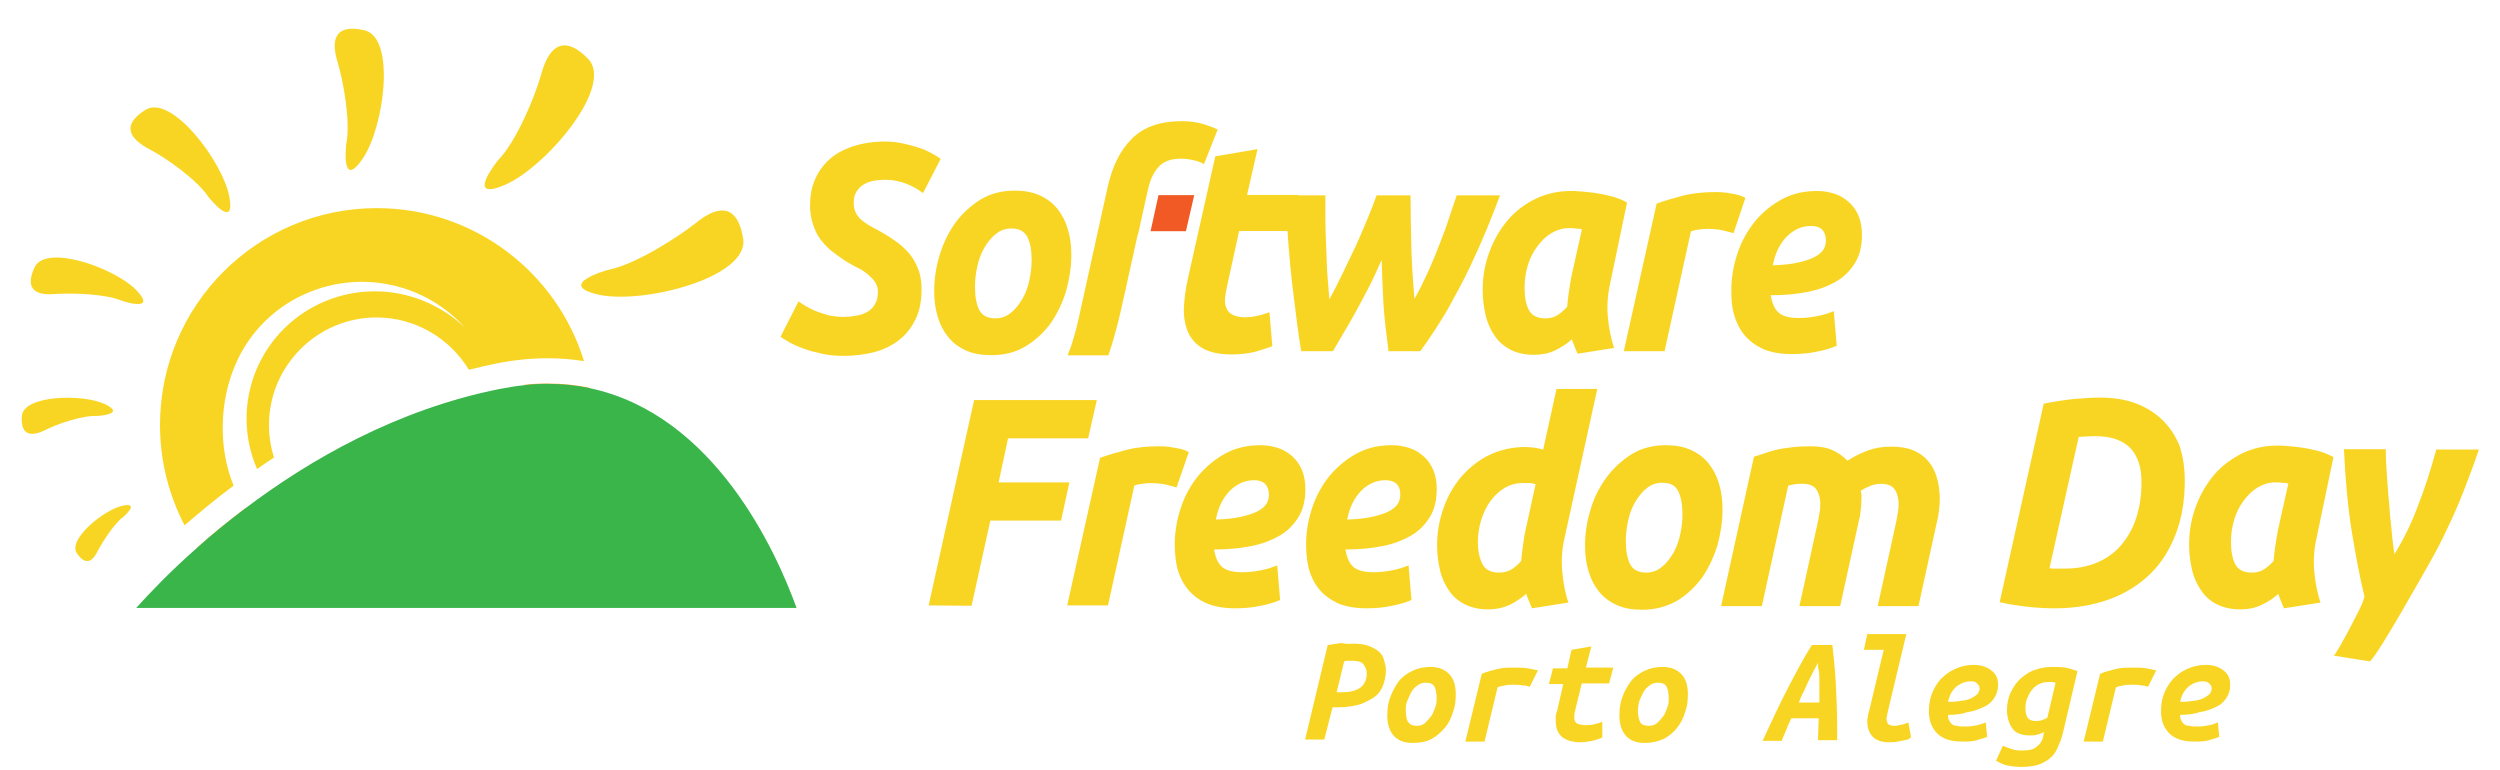 <?xml version="1.0" encoding="utf-8"?>
<!-- Generator: Adobe Illustrator 24.1.2, SVG Export Plug-In . SVG Version: 6.00 Build 0)  -->
<svg version="1.1"
	 id="svg4523" inkscape:version="0.48.5 r10040" sodipodi:docname="New document 2" xmlns:cc="http://creativecommons.org/ns#" xmlns:dc="http://purl.org/dc/elements/1.1/" xmlns:inkscape="http://www.inkscape.org/namespaces/inkscape" xmlns:rdf="http://www.w3.org/1999/02/22-rdf-syntax-ns#" xmlns:sodipodi="http://sodipodi.sourceforge.net/DTD/sodipodi-0.dtd" xmlns:svg="http://www.w3.org/2000/svg"
	 xmlns="http://www.w3.org/2000/svg" xmlns:xlink="http://www.w3.org/1999/xlink" x="0px" y="0px" viewBox="0 0 365.1 112.4"
	 style="enable-background:new 0 0 365.1 112.4;" xml:space="preserve">
<style type="text/css">
	.st0{fill:#F9D523;}
	.st1{fill:none;}
	.st2{fill:#F15A24;}
	.st3{fill:url(#path358_1_);}
	.st4{fill:url(#path367_1_);}
	.st5{fill:#39B54A;}
	.st6{enable-background:new    ;}
</style>
<sodipodi:namedview  bordercolor="#666666" borderopacity="1.0" id="base" inkscape:current-layer="layer1" inkscape:cx="375" inkscape:cy="520" inkscape:document-units="px" inkscape:pageopacity="0.0" inkscape:pageshadow="2" inkscape:window-height="435" inkscape:window-maximized="0" inkscape:window-width="501" inkscape:window-x="0" inkscape:window-y="75" inkscape:zoom="0.35" pagecolor="#ffffff" showgrid="false">
	</sodipodi:namedview>
<g id="layer1" inkscape:groupmode="layer" inkscape:label="Layer 1">
	
		<g id="g277" transform="matrix(0.527,0,0,0.527,-416.551,132.921)" inkscape:export-filename="/home/pockey/Documents/SFD/sfd-logo.png" inkscape:export-xdpi="100.22" inkscape:export-ydpi="100.22">
		<g id="g279" transform="translate(19.759,-12.349)">
			<g id="g281">
				<path id="path283" inkscape:connector-curvature="0" class="st0" d="M828.5-185.2c0,0,7.5,9.4,5.7-0.2
					c-1.8-9.7-16.1-28.6-23.3-24c-7.2,4.6-3.6,8.3,1,10.8C816.4-196.3,825.3-190.1,828.5-185.2L828.5-185.2z"/>
				<path id="path285" inkscape:connector-curvature="0" class="st0" d="M866.6-199.9c0,0-1.5,12.8,4.5,4.1c6-8.6,9.4-33.7,0.5-35.7
					s-9,3.6-7.4,8.8C865.8-217.4,867.9-206,866.6-199.9z"/>
				<path id="path287" inkscape:connector-curvature="0" class="st0" d="M908.7-195.5c0,0-9.5,11.7,1.8,6.9
					c11.3-4.8,30.6-27.4,23.1-35s-11.2-2.1-12.9,4.1C919-213.3,913.8-200.7,908.7-195.5z"/>
				<path id="path289" inkscape:connector-curvature="0" class="st0" d="M939.2-165.1c0,0-14.9,4.1-2.6,6.9
					c12.3,2.7,41.8-4.8,40-15.6s-8.1-8.4-13.2-4.2C958.3-174,946.6-166.5,939.2-165.1L939.2-165.1z"/>
				<path id="path291" inkscape:connector-curvature="0" class="st0" d="M804.5-156.5c0,0,9.9,3.3,4-2.9s-25.3-13.1-28.3-6.3
					c-3.1,6.7,1.4,7.7,5.8,7.3C790.5-158.7,799.9-158.5,804.5-156.5L804.5-156.5z"/>
				<path id="path293" inkscape:connector-curvature="0" class="st0" d="M797.5-124.6c0,0,8.4-0.4,2.2-3.3c-6.2-2.9-22.7-2.5-23,3.4
					c-0.4,5.9,3.3,5.4,6.5,3.8C786.3-122.3,793.4-124.8,797.5-124.6L797.5-124.6z"/>
				<path id="path295" inkscape:connector-curvature="0" class="st0" d="M804.8-96.6c0,0,5-4.3-0.3-3.1c-5.2,1.2-15.2,9.4-12.5,13.2
					c2.6,3.8,4.6,1.8,5.8-0.8C799.1-89.7,802.2-94.7,804.8-96.6z"/>
			</g>
		</g>
		<path id="path297" inkscape:connector-curvature="0" class="st1" d="M861.4-149.8c7.6-18.1,28.5-26.5,46.8-18.9
			c4.3,1.8,8,4.3,11.1,7.3c-3.7-4.1-8.4-7.5-13.8-9.8c-19.5-8.2-41.9,0.8-50,20.2c-5.7,13.7-2.7,29,6.5,39.5
			c0.9-1.6,1.9-3.2,2.8-4.8C858.3-125.8,856.6-138.3,861.4-149.8L861.4-149.8z"/>
		<path id="path299" inkscape:connector-curvature="0" class="st0" d="M1024-164.4c1.2,0,2.3-0.1,3.5-0.3s2.2-0.5,3.1-1
			s1.7-1.2,2.2-2.1c0.6-0.9,0.9-2.1,0.9-3.5c0-1.1-0.3-2-0.8-2.8c-0.6-0.8-1.3-1.5-2.1-2.2c-0.9-0.7-1.8-1.3-2.9-1.8
			s-2.1-1.2-3.2-1.8c-1.4-0.9-2.6-1.8-3.9-2.8c-1.2-1-2.2-2.1-3.1-3.3s-1.5-2.6-2-4.1s-0.8-3.2-0.8-5.2c0-2.5,0.4-4.9,1.3-7
			c0.9-2.2,2.2-4,3.9-5.6c1.7-1.6,3.9-2.8,6.5-3.7c2.6-0.9,5.7-1.4,9.2-1.4c1.6,0,3.2,0.2,4.7,0.5s2.9,0.7,4.2,1.1
			c1.3,0.4,2.5,0.9,3.6,1.5s2,1.1,2.8,1.7l-4.9,9.5c-1.3-1-2.8-1.9-4.6-2.6c-1.8-0.7-3.8-1.1-5.9-1.1c-1.2,0-2.3,0.1-3.3,0.3
			c-1.1,0.2-2,0.6-2.8,1.1s-1.4,1.2-1.9,2s-0.7,1.8-0.7,3c0,1.1,0.2,2,0.6,2.8c0.4,0.7,0.9,1.4,1.5,1.9s1.3,1,2.1,1.5
			s1.7,0.9,2.6,1.4c1.6,0.9,3.1,1.8,4.5,2.8c1.5,1,2.7,2.1,3.9,3.4c1.1,1.3,2,2.8,2.6,4.4c0.7,1.6,1,3.6,1,5.8
			c0,3.1-0.5,5.8-1.6,8.1s-2.5,4.2-4.5,5.8c-1.9,1.5-4.2,2.7-6.8,3.4c-2.6,0.7-5.6,1.1-8.8,1.1c-2.1,0-4.1-0.2-5.9-0.6
			c-1.8-0.4-3.5-0.8-5-1.4c-1.5-0.5-2.8-1.1-3.9-1.7c-1.1-0.6-2-1.2-2.6-1.6l5-9.8c0.6,0.4,1.3,0.9,2.2,1.4c0.9,0.5,1.8,1,2.9,1.4
			s2.2,0.8,3.4,1.1C1021.4-164.6,1022.6-164.4,1024-164.4L1024-164.4z"/>
		<path id="path301" inkscape:connector-curvature="0" class="st0" d="M1065.1-153.8c-2.7,0-5-0.4-7-1.3c-2-0.9-3.6-2.1-4.9-3.7
			c-1.3-1.6-2.3-3.5-2.9-5.6c-0.7-2.2-1-4.6-1-7.2c0-3.3,0.5-6.6,1.5-9.9c1-3.3,2.4-6.2,4.3-8.9c1.9-2.6,4.3-4.8,7-6.5
			c2.8-1.7,6-2.5,9.5-2.5c2.6,0,4.9,0.4,6.9,1.3c2,0.9,3.6,2.1,4.9,3.7c1.3,1.6,2.3,3.5,2.9,5.6c0.7,2.2,1,4.6,1,7.2
			c0,3.3-0.5,6.6-1.4,9.9c-1,3.3-2.4,6.2-4.2,8.9c-1.9,2.6-4.2,4.8-7,6.5S1068.8-153.8,1065.1-153.8L1065.1-153.8z M1070.7-188.9
			c-1.7,0-3.1,0.5-4.4,1.6c-1.3,1-2.3,2.4-3.2,3.9c-0.9,1.6-1.5,3.3-1.9,5.2s-0.6,3.7-0.6,5.4c0,2.8,0.4,4.9,1.2,6.5
			c0.8,1.5,2.3,2.3,4.4,2.3c1.7,0,3.1-0.5,4.4-1.6c1.3-1,2.3-2.4,3.2-3.9c0.9-1.6,1.5-3.3,1.9-5.2s0.6-3.7,0.6-5.4
			c0-2.8-0.4-4.9-1.2-6.5C1074.2-188.2,1072.8-188.9,1070.7-188.9L1070.7-188.9z"/>
		<path id="path303" inkscape:connector-curvature="0" class="st0" d="M1127.2-208.9l11.7-2l-2.9,12.7h14.2l-2.3,10h-14.1l-3.3,15.1
			c-0.3,1.3-0.5,2.4-0.6,3.5s0,2,0.4,2.8c0.3,0.8,0.9,1.4,1.7,1.8c0.8,0.4,1.9,0.7,3.3,0.7c1.2,0,2.4-0.1,3.5-0.4
			c1.1-0.2,2.3-0.6,3.4-1l0.8,9.4c-1.5,0.6-3.2,1.1-4.9,1.6c-1.8,0.4-3.9,0.7-6.3,0.7c-3.5,0-6.2-0.6-8.1-1.7
			c-1.9-1.1-3.3-2.7-4.1-4.6c-0.8-1.9-1.2-4.2-1.1-6.7s0.5-5.2,1.1-8L1127.2-208.9L1127.2-208.9z"/>
		<path id="path305" inkscape:connector-curvature="0" class="st0" d="M1173.3-180.2c-1,2.2-2,4.5-3.2,6.9c-1.2,2.3-2.4,4.6-3.6,6.8
			s-2.4,4.3-3.6,6.3s-2.2,3.8-3.1,5.3h-8.8c-0.4-2.3-0.8-5-1.2-8.2c-0.4-3.2-0.8-6.6-1.3-10.4c-0.4-3.8-0.8-7.7-1.1-11.9
			c-0.3-4.2-0.6-8.4-0.7-12.7h11c0,2,0,4.1,0,6.4c0,2.3,0.1,4.7,0.2,7.2s0.2,5,0.3,7.6c0.2,2.6,0.4,5.1,0.6,7.6
			c1.3-2.3,2.5-4.7,3.7-7.2s2.4-5,3.6-7.5c1.1-2.5,2.2-4.9,3.2-7.4c1-2.4,1.9-4.7,2.6-6.7h9.4c0,3.9,0.1,8.4,0.2,13.2
			c0.1,4.9,0.4,10.1,0.9,15.5c1.4-2.5,2.6-5,3.8-7.6c1.2-2.6,2.2-5.2,3.2-7.7s1.9-4.9,2.6-7.2c0.8-2.3,1.5-4.4,2.1-6.2h12
			c-1,2.7-2.2,5.8-3.6,9.2s-3,7-4.8,10.8s-3.9,7.6-6.1,11.6c-2.3,3.9-4.8,7.8-7.6,11.6h-8.8c-0.6-4.5-1.1-8.8-1.4-12.9
			C1173.6-171.9,1173.4-176.1,1173.3-180.2L1173.3-180.2z"/>
		<path id="path307" inkscape:connector-curvature="0" class="st0" d="M1236.6-173.6c-0.7,3.1-0.9,6.3-0.6,9.4
			c0.3,3.2,0.9,6,1.7,8.4l-10.1,1.6c-0.3-0.7-0.6-1.3-0.8-1.9c-0.3-0.6-0.5-1.3-0.8-2.1c-1.4,1.3-3,2.3-4.7,3.1s-3.6,1.2-5.8,1.2
			c-2.5,0-4.7-0.5-6.5-1.4c-1.8-1-3.3-2.2-4.4-3.9c-1.1-1.6-2-3.5-2.5-5.7s-0.8-4.5-0.8-6.9c0-3.8,0.6-7.3,1.9-10.7
			c1.2-3.3,3-6.3,5.1-8.8c2.2-2.5,4.8-4.5,7.8-5.9s6.2-2.1,9.7-2.1c0.5,0,1.3,0,2.4,0.1s2.4,0.2,3.9,0.4s3,0.5,4.6,0.9
			s3.2,1,4.6,1.8L1236.6-173.6L1236.6-173.6z M1228.8-188.7c-0.7-0.1-1.3-0.2-1.8-0.2c-0.5-0.1-1.2-0.1-1.9-0.1
			c-1.7,0-3.3,0.5-4.8,1.4s-2.8,2.2-3.9,3.7s-2,3.2-2.6,5.2s-0.9,4-0.9,6.2c0,2.6,0.4,4.7,1.2,6.2c0.8,1.5,2.3,2.3,4.5,2.3
			c1.2,0,2.2-0.2,3.1-0.7s1.9-1.3,3-2.5c0.1-1.4,0.3-2.8,0.5-4.3s0.5-2.9,0.7-4.2L1228.8-188.7z"/>
		<path id="path309" inkscape:connector-curvature="0" class="st0" d="M1270.8-187.6c-1-0.3-2-0.5-3-0.8c-1-0.2-2.4-0.4-4.4-0.4
			c-0.7,0-1.5,0.1-2.3,0.2c-0.9,0.1-1.6,0.3-2.1,0.5l-7.3,33.2h-11.3l9.1-40.9c2.2-0.8,4.6-1.5,7.3-2.2c2.7-0.7,5.7-1,9.1-1
			c1.3,0,2.7,0.1,4.2,0.4c1.5,0.2,2.9,0.6,4,1.2L1270.8-187.6L1270.8-187.6z"/>
		<path id="path311" inkscape:connector-curvature="0" class="st0" d="M1270.2-171.8c0-3.5,0.6-6.9,1.7-10.2s2.7-6.2,4.8-8.8
			s4.6-4.6,7.5-6.2c3-1.6,6.2-2.3,9.8-2.3c1.8,0,3.4,0.3,4.9,0.8s2.8,1.3,4,2.4c1.1,1,2,2.3,2.6,3.8s0.9,3.2,0.9,5.1
			c0,3.1-0.6,5.7-1.9,7.8s-3,3.9-5.3,5.2c-2.2,1.3-4.9,2.3-8,2.9c-3.1,0.6-6.4,0.9-10.1,0.9c0.4,2.3,1.1,3.9,2.3,4.9
			c1.2,1,3.1,1.4,5.6,1.4c1.6,0,3.3-0.2,4.9-0.5c1.7-0.3,3.2-0.8,4.7-1.4l0.8,9.6c-1.4,0.6-3.2,1.2-5.4,1.6
			c-2.2,0.5-4.6,0.7-7.1,0.7c-3.1,0-5.8-0.5-7.9-1.4c-2.1-1-3.9-2.3-5.2-3.9c-1.3-1.6-2.3-3.6-2.9-5.8S1270.2-169.4,1270.2-171.8
			L1270.2-171.8z M1292.3-189.6c-2.6,0-4.8,1-6.8,3c-1.9,2-3.2,4.6-3.8,7.9c3.1-0.1,5.6-0.4,7.6-0.9c1.9-0.5,3.4-1,4.5-1.7
			s1.8-1.4,2.1-2.1c0.4-0.8,0.5-1.5,0.5-2.3C1296.3-188.3,1295-189.6,1292.3-189.6L1292.3-189.6z"/>
		<g id="g313" transform="translate(19.759,-12.349)">
			<polygon id="polygon315" class="st0" points="1086.1,-175.8 1086.1,-175.8 1085.9,-175 			"/>
			<polygon id="polygon317" class="st2" points="1091.7,-185.8 1089.5,-175.8 1099.3,-175.8 1101.6,-185.8 			"/>
			<path id="path319" inkscape:connector-curvature="0" class="st0" d="M1104.1-205.5c-1.7-0.5-3.7-0.8-5.9-0.8
				c-6,0-10.6,1.6-13.8,4.8c-3.3,3.2-5.5,7.7-6.8,13.5l-7.9,35.8c-0.4,1.9-0.9,4-1.6,6.2c-0.4,1.6-1,3.1-1.6,4.6h11.3
				c1.3-3.7,2.5-8.1,3.7-13.4l4.4-19.9l0.1-0.2l0.2-0.8l0,0l2.2-10l0,0l0.5-2.1c0.5-2.3,1.4-4.2,2.8-5.8c1.3-1.5,3.4-2.3,6.2-2.3
				c1,0,2.1,0.1,3.3,0.4c1.2,0.2,2.2,0.6,3.1,1.1l3.8-9.6C1107-204.5,1105.7-205,1104.1-205.5L1104.1-205.5z"/>
		</g>
		<g id="g321" transform="translate(19.759,-12.349)">
			<path id="path323" inkscape:connector-curvature="0" class="st0" d="M1028-72.1l12.6-56.9h34l-2.4,10.6H1050l-2.6,12.2h19.6
				l-2.3,10.6h-19.6l-5.2,23.6L1028-72.1L1028-72.1z"/>
			<path id="path325" inkscape:connector-curvature="0" class="st0" d="M1096.7-104.8c-1-0.3-2-0.5-3-0.8c-1-0.2-2.4-0.4-4.3-0.4
				c-0.7,0-1.5,0.1-2.3,0.2c-0.9,0.1-1.6,0.3-2.1,0.5l-7.3,33.2h-11.3l9.1-40.9c2.2-0.8,4.6-1.5,7.3-2.2c2.7-0.7,5.7-1,9.1-1
				c1.3,0,2.7,0.1,4.2,0.4c1.5,0.2,2.9,0.6,4,1.2L1096.7-104.8L1096.7-104.8z"/>
			<path id="path327" inkscape:connector-curvature="0" class="st0" d="M1096.2-89c0-3.5,0.6-6.9,1.7-10.2s2.7-6.2,4.8-8.8
				c2.1-2.5,4.6-4.6,7.5-6.2c3-1.6,6.2-2.3,9.8-2.3c1.8,0,3.4,0.3,4.9,0.8s2.8,1.3,4,2.4c1.1,1,2,2.3,2.6,3.8s0.9,3.2,0.9,5.1
				c0,3.1-0.6,5.7-1.9,7.8s-3,3.9-5.3,5.2s-4.9,2.3-8,2.9c-3.1,0.6-6.4,0.9-10.1,0.9c0.4,2.3,1.1,3.9,2.3,4.9c1.2,1,3.1,1.4,5.6,1.4
				c1.6,0,3.3-0.2,4.9-0.5c1.7-0.3,3.2-0.8,4.7-1.4l0.8,9.6c-1.4,0.6-3.2,1.2-5.4,1.6c-2.2,0.5-4.6,0.7-7.1,0.7
				c-3.1,0-5.8-0.5-7.9-1.4s-3.9-2.3-5.2-3.9c-1.3-1.6-2.3-3.6-2.9-5.8C1096.5-84.2,1096.2-86.5,1096.2-89L1096.2-89z M1118.2-106.8
				c-2.6,0-4.8,1-6.8,3c-1.9,2-3.2,4.6-3.8,7.9c3.1-0.1,5.6-0.4,7.6-0.9c1.9-0.5,3.4-1,4.5-1.7s1.8-1.4,2.1-2.1
				c0.4-0.8,0.5-1.5,0.5-2.3C1122.2-105.4,1120.9-106.8,1118.2-106.8L1118.2-106.8z"/>
			<path id="path329" inkscape:connector-curvature="0" class="st0" d="M1132.6-89c0-3.5,0.6-6.9,1.7-10.2s2.7-6.2,4.8-8.8
				c2.1-2.5,4.6-4.6,7.5-6.2c3-1.6,6.2-2.3,9.8-2.3c1.8,0,3.4,0.3,4.9,0.8s2.8,1.3,4,2.4c1.1,1,2,2.3,2.6,3.8s0.9,3.2,0.9,5.1
				c0,3.1-0.6,5.7-1.9,7.8c-1.3,2.1-3,3.9-5.3,5.2s-4.9,2.3-8,2.9c-3.1,0.6-6.4,0.9-10.1,0.9c0.4,2.3,1.1,3.9,2.3,4.9
				c1.2,1,3.1,1.4,5.6,1.4c1.6,0,3.3-0.2,4.9-0.5c1.7-0.3,3.2-0.8,4.7-1.4l0.8,9.6c-1.4,0.6-3.2,1.2-5.4,1.6
				c-2.2,0.5-4.6,0.7-7.1,0.7c-3.1,0-5.8-0.5-7.9-1.4c-2.1-1-3.9-2.3-5.2-3.9c-1.3-1.6-2.3-3.6-2.9-5.8
				C1132.9-84.2,1132.6-86.5,1132.6-89L1132.6-89z M1154.6-106.8c-2.6,0-4.8,1-6.8,3c-1.9,2-3.2,4.6-3.8,7.9
				c3.1-0.1,5.6-0.4,7.6-0.9c1.9-0.5,3.4-1,4.5-1.7s1.8-1.4,2.1-2.1c0.4-0.8,0.5-1.5,0.5-2.3
				C1158.7-105.4,1157.3-106.8,1154.6-106.8L1154.6-106.8z"/>
			<path id="path331" inkscape:connector-curvature="0" class="st0" d="M1225.7-70.9c-2.7,0-5-0.4-7-1.3c-2-0.9-3.6-2.1-4.9-3.7
				c-1.3-1.6-2.3-3.5-2.9-5.6c-0.7-2.2-1-4.6-1-7.2c0-3.3,0.5-6.6,1.5-9.9c1-3.3,2.4-6.2,4.4-8.9c1.9-2.6,4.3-4.8,7-6.5
				c2.8-1.7,5.9-2.5,9.5-2.5c2.6,0,4.9,0.4,6.9,1.3c2,0.9,3.6,2.1,4.9,3.7c1.3,1.6,2.3,3.5,2.9,5.6c0.7,2.2,1,4.6,1,7.2
				c0,3.3-0.5,6.6-1.4,9.9c-1,3.3-2.4,6.2-4.2,8.9c-1.9,2.6-4.2,4.8-7,6.5C1232.6-71.8,1229.4-70.9,1225.7-70.9z M1231.3-106.1
				c-1.7,0-3.1,0.5-4.4,1.6c-1.3,1-2.3,2.4-3.2,3.9c-0.9,1.6-1.5,3.3-1.9,5.2s-0.6,3.7-0.6,5.4c0,2.8,0.4,4.9,1.2,6.5
				c0.8,1.5,2.3,2.3,4.4,2.3c1.7,0,3.1-0.5,4.4-1.6c1.3-1,2.3-2.4,3.2-3.9c0.9-1.6,1.5-3.3,1.9-5.2s0.6-3.7,0.6-5.4
				c0-2.8-0.4-4.9-1.2-6.5C1234.9-105.4,1233.4-106.1,1231.3-106.1z"/>
			<path id="path333" inkscape:connector-curvature="0" class="st0" d="M1256.7-113.3c0.9-0.3,1.8-0.6,2.8-0.9c1-0.4,2.1-0.7,3.3-1
				c1.2-0.3,2.6-0.5,4.2-0.7c1.5-0.2,3.3-0.3,5.3-0.3c2.4,0,4.4,0.3,6,1s3,1.6,4.3,3c1.9-1.2,3.7-2.1,5.6-2.8c1.8-0.7,4-1.1,6.5-1.1
				c2.4,0,4.4,0.3,6.1,1s3.1,1.7,4.2,3s1.9,2.8,2.4,4.6s0.8,3.7,0.8,5.9c0,1-0.1,2-0.2,3.1s-0.3,2.2-0.6,3.3l-5.1,23.3H1291l5-22.8
				c0.2-0.8,0.3-1.6,0.5-2.6s0.3-1.9,0.3-2.8c0-1.5-0.3-2.9-1-4s-1.9-1.7-3.9-1.7c-1.1,0-2.1,0.2-3,0.6c-1,0.4-1.8,0.8-2.6,1.3
				c0.1,0.4,0.2,0.8,0.2,1.2s0,0.7,0,1.1c0,1-0.1,2-0.2,3.1s-0.3,2.2-0.6,3.3l-5.1,23.3h-11.3l5-22.8c0.2-0.8,0.3-1.6,0.5-2.6
				s0.3-1.9,0.3-2.8c0-1.5-0.3-2.9-1-4s-1.9-1.7-3.9-1.7c-0.8,0-1.5,0-2,0.1c-0.6,0.1-1.2,0.2-2,0.4l-7.3,33.4h-11.3L1256.7-113.3
				L1256.7-113.3z"/>
			<path id="path335" inkscape:connector-curvature="0" class="st0" d="M1376.1-106.8c0,5.5-0.8,10.5-2.5,14.9s-4,8.1-7.1,11.1
				c-3.1,3-6.9,5.4-11.3,7s-9.5,2.5-15.1,2.5c-2.1,0-4.6-0.1-7.3-0.4c-2.8-0.3-5.4-0.7-8-1.3l12.2-55c2.9-0.6,5.6-1,8.3-1.3
				c2.6-0.2,5-0.4,7.2-0.4c3.7,0,7.1,0.5,10,1.6c3,1.1,5.4,2.7,7.5,4.7c2,2,3.6,4.4,4.7,7.2C1375.6-113.3,1376.1-110.2,1376.1-106.8
				L1376.1-106.8z M1338.6-82.4c0.6,0.1,1.1,0.1,1.7,0.1s1.4,0,2.4,0c3.3,0,6.2-0.5,8.9-1.6c2.7-1.1,4.9-2.7,6.7-4.7
				c1.8-2.1,3.3-4.6,4.3-7.6s1.5-6.3,1.5-10.1c0-1.9-0.2-3.7-0.7-5.2s-1.2-2.9-2.2-4s-2.4-2-4-2.6s-3.6-0.9-5.9-0.9
				c-1.5,0-3.1,0.1-4.6,0.2L1338.6-82.4L1338.6-82.4z"/>
			<path id="path337" inkscape:connector-curvature="0" class="st0" d="M1412.6-90.7c-0.7,3.1-0.9,6.3-0.6,9.4
				c0.3,3.2,0.9,6,1.7,8.4l-10.1,1.6c-0.3-0.7-0.6-1.3-0.8-1.9c-0.3-0.6-0.5-1.3-0.8-2.1c-1.4,1.3-3,2.3-4.7,3.1s-3.6,1.2-5.8,1.2
				c-2.5,0-4.7-0.5-6.5-1.4s-3.3-2.2-4.4-3.9c-1.1-1.6-2-3.5-2.5-5.7c-0.5-2.2-0.8-4.5-0.8-6.9c0-3.8,0.6-7.3,1.9-10.7
				c1.2-3.3,3-6.3,5.1-8.8c2.2-2.5,4.8-4.4,7.8-5.9c3-1.4,6.2-2.1,9.7-2.1c0.5,0,1.2,0,2.4,0.1c1.1,0.1,2.4,0.2,3.9,0.4
				s3,0.5,4.6,0.9s3.2,1,4.6,1.8L1412.6-90.7L1412.6-90.7z M1404.8-105.9c-0.7-0.1-1.2-0.2-1.8-0.2c-0.5-0.1-1.2-0.1-1.9-0.1
				c-1.7,0-3.3,0.5-4.8,1.4s-2.8,2.2-3.9,3.7s-2,3.2-2.6,5.2s-0.9,4-0.9,6.2c0,2.6,0.4,4.7,1.2,6.2c0.8,1.5,2.3,2.3,4.5,2.3
				c1.2,0,2.2-0.2,3.1-0.7c0.9-0.5,1.9-1.3,3-2.5c0.1-1.4,0.3-2.8,0.5-4.3s0.5-2.9,0.7-4.2L1404.8-105.9L1404.8-105.9z"/>
			<path id="path339" inkscape:connector-curvature="0" class="st0" d="M1446.7-115.3L1446.7-115.3h-0.9c-1.6,5.8-3.3,11.1-5.2,15.9
				c-1.8,4.8-4,9.2-6.4,13.1c-0.3-2-0.6-4.2-0.8-6.7c-0.3-2.5-0.5-5-0.7-7.6c-0.1-0.8-0.1-1.5-0.2-2.2c-0.1-1.8-0.3-3.7-0.4-5.5
				c-0.2-2.6-0.3-4.9-0.3-7.1h-11.6c0.4,8.5,1.1,16.2,2.2,23c1.1,6.6,2.2,12.6,3.5,17.9c-0.2,0.5-0.3,1-0.5,1.5
				c-0.4,1.3-6.7,13.5-8,14.8l3.6,0.6l6.4,1c2.4-2,14.9-24.5,16.6-27.4c1.7-3,3.3-6.1,4.8-9.3c1.6-3.3,3.1-6.7,4.5-10.3
				s2.9-7.5,4.3-11.7H1446.7L1446.7-115.3z"/>
		</g>
		<g id="g341" transform="translate(19.759,-12.349)">
			<path id="path343" inkscape:connector-curvature="0" class="st0" d="M1213.3-132.1H1202l-3.7,16.8c-0.8-0.2-1.6-0.4-2.4-0.5
				s-1.6-0.2-2.5-0.2c-3.5,0-6.8,0.7-9.8,2.1c-3,1.4-5.5,3.4-7.7,5.8c-2.2,2.5-3.9,5.4-5.1,8.7s-1.9,6.8-1.9,10.6
				c0,2.5,0.3,4.8,0.8,6.9c0.5,2.2,1.4,4.1,2.5,5.7s2.6,2.9,4.4,3.8c1.8,0.9,3.9,1.4,6.5,1.4c2.1,0,4-0.4,5.8-1.2
				c1.7-0.8,3.3-1.9,4.7-3.1c0.3,0.8,0.5,1.5,0.8,2.1s0.5,1.2,0.8,1.9l10.1-1.6c-0.9-2.5-1.4-5.3-1.7-8.4c-0.3-3.2-0.1-6.3,0.6-9.4
				L1213.3-132.1L1213.3-132.1z M1193.4-92.9c-0.3,1.3-0.5,2.6-0.7,4.2c-0.2,1.5-0.4,2.9-0.5,4.3c-1.1,1.2-2.1,2-3,2.5
				c-1,0.5-2,0.7-3.2,0.7c-2.2,0-3.7-0.8-4.5-2.3c-0.8-1.5-1.3-3.6-1.3-6.2c0-2,0.3-4,0.9-6c0.6-1.9,1.4-3.7,2.5-5.2
				s2.4-2.8,3.9-3.7s3.2-1.4,4.9-1.4c0.6,0,1,0,1.4,0s0.6,0,0.9,0c0.2,0,0.5,0.1,0.7,0.1c0.2,0.1,0.5,0.1,0.8,0.2L1193.4-92.9
				L1193.4-92.9z"/>
		</g>
		<g id="g345" transform="translate(19.759,-12.349)">
			<path id="path347" inkscape:connector-curvature="0" class="st1" d="M841.6-137.4c7.6-18.1,28.5-26.5,46.8-18.9
				c4.3,1.8,8,4.3,11.1,7.3c-3.7-4.1-8.4-7.5-13.8-9.8c-19.5-8.2-41.9,0.8-50,20.2c-4.3,10.3-4.6,23.1-0.5,33.4
				c2.1-1.6,4.3-3.1,6.5-4.7C838.2-118.4,837.8-128.3,841.6-137.4z"/>
			<path id="path349" inkscape:connector-curvature="0" class="st1" d="M874.9-151.9c-16.4,0-29.8,13.4-29.8,29.8
				c0,3.1,0.5,6.1,1.4,9c15.1-9.9,33.3-19,54-24.3l0,0C895.3-146,885.8-151.9,874.9-151.9L874.9-151.9z"/>
			<path id="path351" inkscape:connector-curvature="0" class="st1" d="M934.1-132.3c0.4,2.3,0.7,4.6,0.8,7
				c-6.4,0.5-9.9-0.6-9.9-0.6c-2.8-3.2-6-5.5-9.3-7.2c-2.1,0.2-4.3,0.6-6.5,1c-28.6,5.7-52.7,19.6-70.7,33.2c0.7,1,1.4,1.9,2.1,2.8
				c-3.6,6.4-5.2,10.3-7.9,16.9c-2.8-2.7-5.2-5.7-7.4-8.9c-7.5,6.6-13.2,12.6-16.9,16.7h183C985.8-86.9,968.7-125,934.1-132.3
				L934.1-132.3z"/>
			
				<linearGradient id="path358_1_" gradientUnits="userSpaceOnUse" x1="6895.026" y1="9634.037" x2="7015.057" y2="9634.037" gradientTransform="matrix(0.147 0 0 -0.147 -196.355 1323.745)">
				<stop  offset="0" style="stop-color:#F7EC30"/>
				<stop  offset="1" style="stop-color:#FAAE40"/>
			</linearGradient>
			<path id="path358" inkscape:connector-curvature="0" class="st3" d="M840.7-96.2c-0.8-0.9-1.5-1.8-2.1-2.8
				c-4.9,3.7-9.3,7.3-13.2,10.8c2.2,3.2,4.7,6.2,7.4,8.9C835.5-85.9,837.1-89.7,840.7-96.2L840.7-96.2z"/>
			<path id="path360" inkscape:connector-curvature="0" class="st0" d="M835.8-138.6c8.1-19.3,30.5-28.3,50-20.2
				c5.5,2.3,10.1,5.7,13.8,9.8c-3.1-3-6.9-5.5-11.1-7.3c-18.3-7.7-39.2,0.8-46.8,18.9c-3.8,9.1-3.5,19,0.2,27.5
				c1.5-1.1,3.1-2.1,4.7-3.2c-0.9-2.8-1.4-5.8-1.4-9c0-16.4,13.4-29.8,29.8-29.8c10.8,0,20.3,5.8,25.6,14.5l0,0
				c2.4-0.6,4.9-1.2,7.4-1.7c4.9-1,9.8-1.5,14.5-1.5c3.5,0,6.8,0.3,10,0.8c-7.5-24.5-30.4-42.4-57.4-42.4
				c-33.2,0-60.1,26.9-60.1,60.1c0,10.1,2.5,19.5,6.8,27.8c4.1-3.5,8.6-7.3,13.6-11C831.2-115.5,831.4-128.3,835.8-138.6
				L835.8-138.6z"/>
			
				<linearGradient id="path367_1_" gradientUnits="userSpaceOnUse" x1="6895.026" y1="9908.728" x2="7015.057" y2="9908.728" gradientTransform="matrix(0.147 0 0 -0.147 -196.355 1323.745)">
				<stop  offset="0" style="stop-color:#F7EC30"/>
				<stop  offset="1" style="stop-color:#FAAE40"/>
			</linearGradient>
			<path id="path367" inkscape:connector-curvature="0" class="st4" d="M925-126c0,0,3.5,1.1,9.9,0.6c-0.1-2.4-0.4-4.7-0.8-7
				c-3.7-0.8-7.6-1.2-11.8-1.2c-2.2,0-4.4,0.1-6.6,0.4C919-131.5,922.2-129.2,925-126z"/>
			<g id="g369">
				<path id="path371" inkscape:connector-curvature="0" class="st5" d="M934.1-132.3c-3.7-0.8-7.6-1.2-11.8-1.2
					c-2.2,0-4.4,0.1-6.6,0.4c-2.1,0.2-4.3,0.6-6.5,1c-28.6,5.7-52.7,19.6-70.7,33.2c-4.9,3.7-9.3,7.3-13.2,10.8
					c-7.5,6.6-13.2,12.6-16.9,16.7h183C985.8-86.9,968.7-125,934.1-132.3L934.1-132.3z"/>
			</g>
		</g>
	</g>
</g>
<g class="st6">
	<path class="st0" d="M197.7,94c0.8,0,1.5,0.1,2.1,0.3s1.1,0.5,1.5,0.8s0.7,0.8,0.8,1.2s0.3,1,0.3,1.5c0,0.9-0.2,1.8-0.5,2.5
		s-0.8,1.3-1.5,1.7s-1.4,0.8-2.3,1s-1.8,0.3-2.9,0.3h-0.6l-1.2,4.7h-2.8l3.3-13.8c0.7-0.1,1.4-0.2,2-0.3
		C196.7,94.1,197.2,94,197.7,94z M197.3,96.5c-0.2,0-0.4,0-0.5,0s-0.3,0-0.5,0.1l-1.1,4.5h0.7c1.2,0,2.1-0.2,2.8-0.7
		c0.6-0.5,0.9-1.2,0.9-2c0-0.6-0.2-1-0.5-1.4C198.8,96.6,198.2,96.5,197.3,96.5z"/>
	<path class="st0" d="M206.3,108.5c-1.3,0-2.2-0.4-2.8-1.1c-0.6-0.7-0.9-1.7-0.9-2.9c0-0.9,0.1-1.8,0.4-2.6s0.7-1.6,1.2-2.3
		s1.2-1.2,2-1.6c0.8-0.4,1.7-0.6,2.7-0.6c1.1,0,2,0.3,2.7,1s1,1.7,1,3c0,0.9-0.1,1.8-0.4,2.6c-0.3,0.9-0.6,1.6-1.2,2.3
		s-1.2,1.2-1.9,1.6S207.4,108.5,206.3,108.5z M206.9,106c0.5,0,0.8-0.1,1.2-0.4c0.3-0.3,0.6-0.6,0.9-1s0.4-0.8,0.6-1.3
		s0.2-0.9,0.2-1.3c0-0.7-0.1-1.3-0.3-1.7s-0.6-0.6-1.3-0.6c-0.4,0-0.8,0.1-1.2,0.4c-0.4,0.3-0.7,0.6-0.9,1c-0.2,0.4-0.4,0.8-0.6,1.3
		s-0.2,0.9-0.2,1.3c0,0.7,0.1,1.3,0.3,1.7C205.9,105.8,206.3,106,206.9,106z"/>
	<path class="st0" d="M223.4,100.3c-0.3-0.1-0.6-0.2-1-0.2c-0.4-0.1-0.9-0.1-1.4-0.1c-0.4,0-0.8,0-1.2,0.1c-0.4,0.1-0.8,0.1-1.1,0.3
		l-1.9,7.9H214l2.4-9.9c0.7-0.3,1.5-0.5,2.3-0.7s1.6-0.2,2.3-0.2c0.8,0,1.5,0,2.1,0.1s1,0.2,1.5,0.3L223.4,100.3z"/>
	<path class="st0" d="M228.3,99.9h-2.1l0.6-2.3h2.1l0.6-2.7l2.9-0.5l-0.8,3.1h4l-0.6,2.3h-4l-1,4.1c-0.1,0.4-0.1,0.7-0.1,0.9
		c0,0.5,0.2,0.8,0.5,0.9s0.7,0.2,1,0.2c0.4,0,0.8,0,1.3-0.1s0.8-0.2,1.3-0.4v2.3c-0.5,0.2-1,0.4-1.5,0.5c-0.6,0.1-1.1,0.2-1.7,0.2
		c-1.2,0-2.1-0.3-2.7-0.8s-0.9-1.3-0.9-2.3c0-0.2,0-0.5,0-0.7s0.1-0.5,0.2-0.8L228.3,99.9z"/>
	<path class="st0" d="M240.2,108.5c-1.3,0-2.2-0.4-2.8-1.1c-0.6-0.7-0.9-1.7-0.9-2.9c0-0.9,0.1-1.8,0.4-2.6c0.3-0.9,0.7-1.6,1.2-2.3
		s1.2-1.2,2-1.6c0.8-0.4,1.7-0.6,2.7-0.6c1.1,0,2,0.3,2.7,1s1,1.7,1,3c0,0.9-0.1,1.8-0.4,2.6c-0.3,0.9-0.6,1.6-1.2,2.3
		c-0.5,0.7-1.2,1.2-1.9,1.6C242.1,108.3,241.2,108.5,240.2,108.5z M240.8,106c0.5,0,0.8-0.1,1.2-0.4c0.3-0.3,0.6-0.6,0.9-1
		s0.4-0.8,0.6-1.3s0.2-0.9,0.2-1.3c0-0.7-0.1-1.3-0.3-1.7s-0.6-0.6-1.3-0.6c-0.4,0-0.8,0.1-1.2,0.4s-0.7,0.6-0.9,1
		c-0.2,0.4-0.4,0.8-0.6,1.3c-0.1,0.5-0.2,0.9-0.2,1.3c0,0.7,0.1,1.3,0.3,1.7C239.7,105.8,240.1,106,240.8,106z"/>
	<path class="st0" d="M265.6,104.9h-4c-0.2,0.5-0.5,1-0.7,1.6c-0.2,0.5-0.5,1.1-0.7,1.7h-2.8c1.3-2.8,2.5-5.4,3.7-7.7
		s2.3-4.4,3.5-6.3h3c0.2,1.8,0.4,3.7,0.5,5.6c0.1,2,0.2,4.1,0.2,6.3v2h-2.8L265.6,104.9z M265.5,96.8c-0.2,0.4-0.4,0.7-0.6,1.1
		c-0.2,0.4-0.4,0.8-0.6,1.2s-0.5,1-0.7,1.5c-0.3,0.6-0.6,1.2-0.9,2h3c0-0.8,0-1.4,0-2s0-1.1,0-1.5s0-0.8-0.1-1.2
		C265.5,97.6,265.5,97.2,265.5,96.8z"/>
	<path class="st0" d="M279.1,107.7c-0.1,0-0.2,0.1-0.3,0.2c-0.2,0.1-0.4,0.2-0.7,0.2c-0.3,0.1-0.6,0.1-1,0.2
		c-0.4,0.1-0.8,0.1-1.3,0.1c-1,0-1.8-0.3-2.3-0.8s-0.8-1.3-0.8-2.2c0-0.3,0-0.5,0.1-0.8c0-0.3,0.1-0.6,0.2-0.9l2.1-8.8h-2.9l0.5-2.3
		h5.7l-2.7,11.3c0,0.2-0.1,0.3-0.1,0.5s-0.1,0.3-0.1,0.5c0,0.3,0.1,0.6,0.2,0.8c0.2,0.2,0.5,0.3,1,0.3c0.2,0,0.4,0,0.6-0.1
		c0.2,0,0.4-0.1,0.6-0.1c0.2-0.1,0.4-0.1,0.5-0.2c0.2,0,0.3-0.1,0.3-0.1L279.1,107.7z"/>
	<path class="st0" d="M284.5,104.4c0,0.3,0,0.5,0.1,0.7s0.2,0.4,0.4,0.6s0.5,0.3,0.8,0.3c0.3,0.1,0.8,0.1,1.3,0.1
		c0.6,0,1.2-0.1,1.7-0.2c0.5-0.1,0.9-0.3,1.2-0.4l0.2,2.1c-0.4,0.2-0.9,0.3-1.5,0.5s-1.4,0.2-2.1,0.2c-0.9,0-1.6-0.1-2.2-0.3
		s-1.1-0.5-1.5-0.9s-0.7-0.9-0.9-1.4s-0.3-1.1-0.3-1.8c0-0.9,0.1-1.7,0.4-2.5s0.7-1.5,1.3-2.2c0.6-0.6,1.2-1.1,2.1-1.5
		s1.7-0.6,2.8-0.6c1,0,1.9,0.3,2.5,0.8c0.7,0.5,1,1.2,1,2.1c0,0.8-0.2,1.4-0.6,2s-0.9,1-1.6,1.3s-1.4,0.6-2.3,0.7
		C286.5,104.3,285.6,104.4,284.5,104.4z M287.8,99.5c-0.7,0-1.3,0.2-2,0.7c-0.6,0.5-1.1,1.2-1.3,2.3c0.9,0,1.7-0.1,2.3-0.2
		c0.6-0.1,1.1-0.3,1.4-0.5s0.6-0.4,0.7-0.6c0.1-0.2,0.2-0.4,0.2-0.6c0-0.3-0.1-0.6-0.4-0.8C288.6,99.6,288.3,99.5,287.8,99.5z"/>
	<path class="st0" d="M301.3,106.9c-0.2,0.9-0.5,1.6-0.8,2.3s-0.7,1.2-1.2,1.6c-0.5,0.4-1.1,0.7-1.7,0.9c-0.7,0.2-1.5,0.3-2.4,0.3
		c-0.8,0-1.5-0.1-2-0.2c-0.6-0.1-1.1-0.4-1.7-0.7l1-2.2c0.4,0.2,0.8,0.3,1.3,0.5s1.1,0.2,1.7,0.2c0.9,0,1.6-0.2,2-0.6
		c0.5-0.4,0.8-0.9,0.9-1.5l0.1-0.6c-0.3,0.2-0.7,0.3-1,0.4s-0.7,0.1-1,0.1c-1.2,0-2.1-0.3-2.6-1s-0.8-1.6-0.8-2.7
		c0-1,0.2-1.9,0.6-2.7s0.9-1.5,1.5-2s1.3-1,2.1-1.2c0.8-0.3,1.6-0.4,2.4-0.4c0.6,0,1.3,0,1.9,0.1s1.2,0.3,1.8,0.5L301.3,106.9z
		 M300.2,99.7c-0.4-0.1-0.7-0.1-1-0.1c-0.5,0-1,0.1-1.4,0.3s-0.8,0.5-1.1,0.9c-0.3,0.4-0.5,0.8-0.7,1.3s-0.2,1-0.2,1.5
		s0.1,0.8,0.3,1.2c0.2,0.3,0.6,0.5,1.2,0.5c0.2,0,0.5,0,0.8-0.1s0.6-0.2,0.9-0.4L300.2,99.7z"/>
	<path class="st0" d="M313.7,100.3c-0.3-0.1-0.6-0.2-1-0.2c-0.4-0.1-0.9-0.1-1.4-0.1c-0.4,0-0.8,0-1.2,0.1c-0.4,0.1-0.8,0.1-1.1,0.3
		l-1.9,7.9h-2.8l2.4-9.9c0.7-0.3,1.5-0.5,2.3-0.7s1.6-0.2,2.3-0.2c0.8,0,1.5,0,2.1,0.1s1,0.2,1.5,0.3L313.7,100.3z"/>
	<path class="st0" d="M318.4,104.4c0,0.3,0,0.5,0.1,0.7s0.2,0.4,0.4,0.6s0.5,0.3,0.8,0.3c0.3,0.1,0.8,0.1,1.3,0.1
		c0.6,0,1.2-0.1,1.7-0.2c0.5-0.1,0.9-0.3,1.2-0.4l0.2,2.1c-0.4,0.2-0.9,0.3-1.5,0.5s-1.4,0.2-2.1,0.2c-0.9,0-1.6-0.1-2.2-0.3
		s-1.1-0.5-1.5-0.9s-0.7-0.9-0.9-1.4s-0.3-1.1-0.3-1.8c0-0.9,0.1-1.7,0.4-2.5s0.7-1.5,1.3-2.2c0.6-0.6,1.2-1.1,2.1-1.5
		s1.7-0.6,2.8-0.6c1,0,1.9,0.3,2.5,0.8c0.7,0.5,1,1.2,1,2.1c0,0.8-0.2,1.4-0.6,2s-0.9,1-1.6,1.3s-1.4,0.6-2.3,0.7
		C320.4,104.3,319.4,104.4,318.4,104.4z M321.7,99.5c-0.7,0-1.3,0.2-2,0.7c-0.6,0.5-1.1,1.2-1.3,2.3c0.9,0,1.7-0.1,2.3-0.2
		c0.6-0.1,1.1-0.3,1.4-0.5s0.6-0.4,0.7-0.6c0.1-0.2,0.2-0.4,0.2-0.6c0-0.3-0.1-0.6-0.4-0.8C322.5,99.6,322.1,99.5,321.7,99.5z"/>
</g>
</svg>
